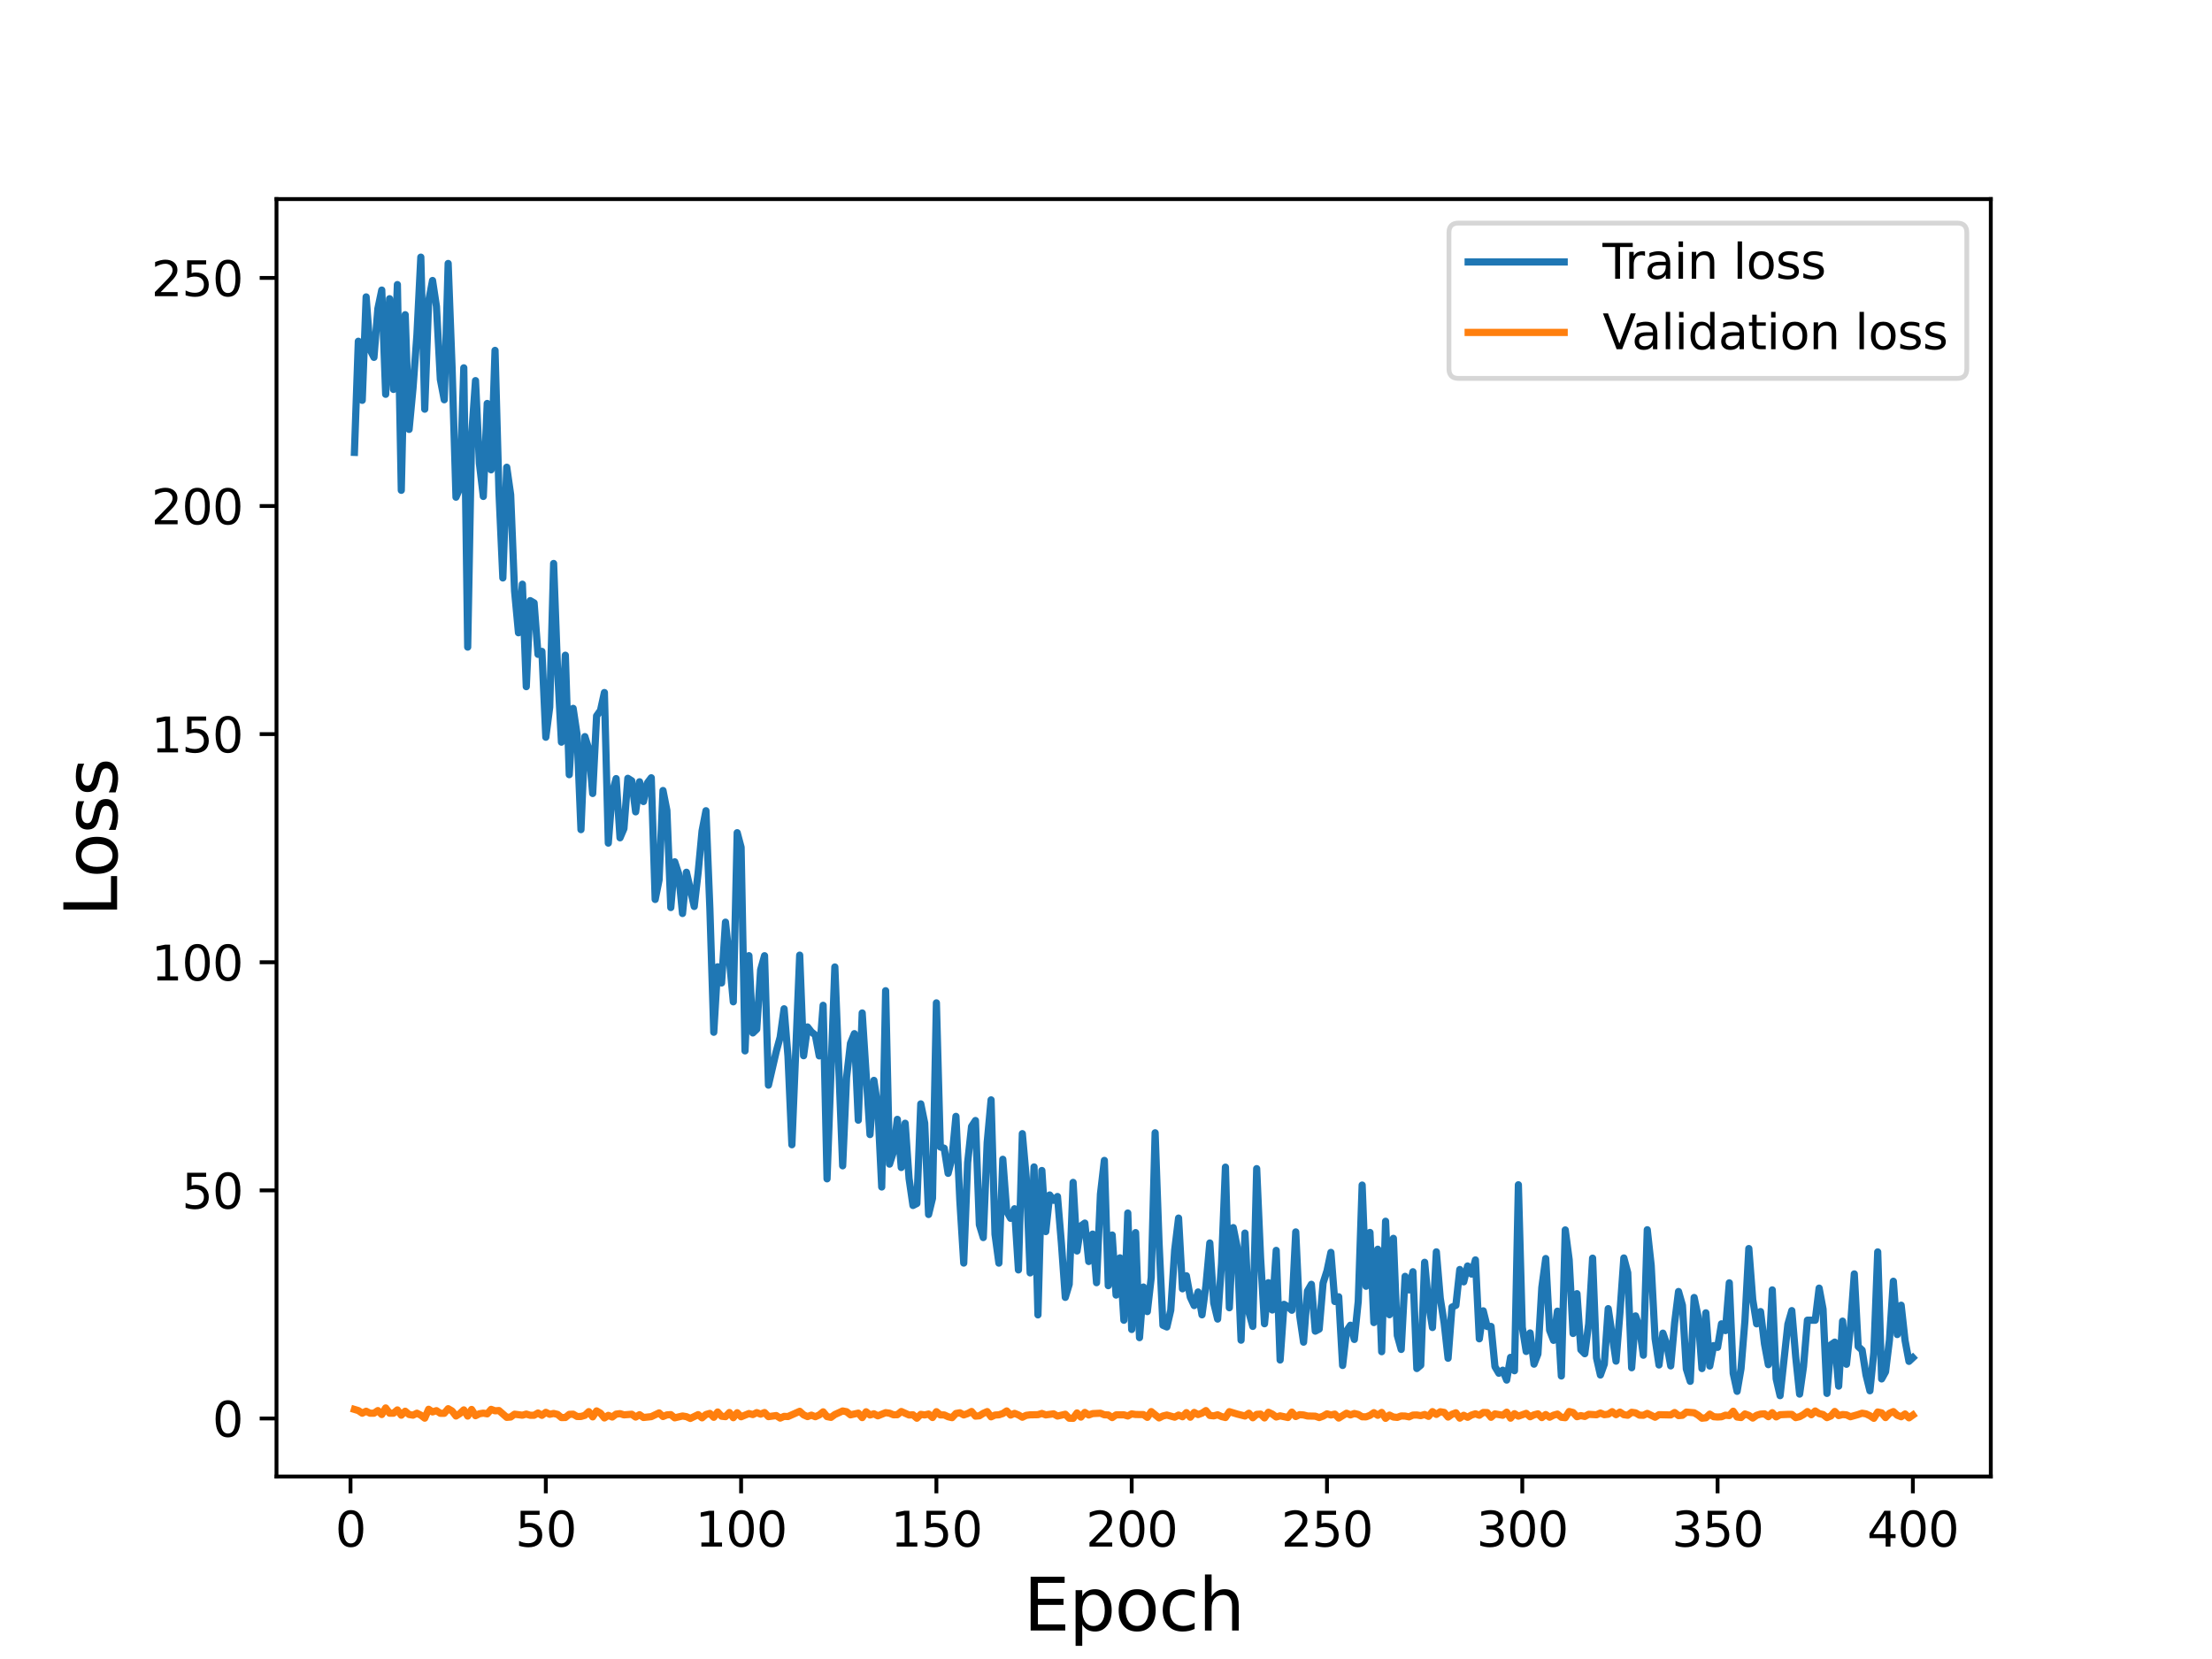 <?xml version="1.0" encoding="utf-8" standalone="no"?>
<!DOCTYPE svg PUBLIC "-//W3C//DTD SVG 1.1//EN"
  "http://www.w3.org/Graphics/SVG/1.1/DTD/svg11.dtd">
<svg height="345.6pt" version="1.1" viewBox="0 0 460.8 345.6" width="460.8pt" xmlns="http://www.w3.org/2000/svg" xmlns:xlink="http://www.w3.org/1999/xlink">
 <defs>
  <style type="text/css">*{stroke-linecap:butt;stroke-linejoin:round;}</style>
 </defs>
 <g id="figure_1">
  <g id="patch_1">
   <path d="M 0 345.6 
L 460.8 345.6 
L 460.8 0 
L 0 0 
z
" style="fill:#ffffff;"/>
  </g>
  <g id="axes_1">
   <g id="patch_2">
    <path d="M 57.6 307.584 
L 414.72 307.584 
L 414.72 41.472 
L 57.6 41.472 
z
" style="fill:#ffffff;"/>
   </g>
   <g id="matplotlib.axis_1">
    <g id="xtick_1">
     <g id="line2d_1">
      <defs>
       <path d="M 0 0 
L 0 3.5 
" id="m8b7cb27ee1" style="stroke:#000000;stroke-width:0.8;"/>
      </defs>
      <g>
       <use style="stroke:#000000;stroke-width:0.8;" x="73.019" xlink:href="#m8b7cb27ee1" y="307.584"/>
      </g>
     </g>
     <g id="text_1">
      <!-- 0 -->
      <g transform="translate(69.838 322.182)scale(0.1 -0.1)">
       <defs>
        <path d="M 2034 4250 
Q 1547 4250 1301 3770 
Q 1056 3291 1056 2328 
Q 1056 1369 1301 889 
Q 1547 409 2034 409 
Q 2525 409 2770 889 
Q 3016 1369 3016 2328 
Q 3016 3291 2770 3770 
Q 2525 4250 2034 4250 
z
M 2034 4750 
Q 2819 4750 3233 4129 
Q 3647 3509 3647 2328 
Q 3647 1150 3233 529 
Q 2819 -91 2034 -91 
Q 1250 -91 836 529 
Q 422 1150 422 2328 
Q 422 3509 836 4129 
Q 1250 4750 2034 4750 
z
" id="DejaVuSans-30" transform="scale(0.016)"/>
       </defs>
       <use xlink:href="#DejaVuSans-30"/>
      </g>
     </g>
    </g>
    <g id="xtick_2">
     <g id="line2d_2">
      <g>
       <use style="stroke:#000000;stroke-width:0.8;" x="113.703" xlink:href="#m8b7cb27ee1" y="307.584"/>
      </g>
     </g>
     <g id="text_2">
      <!-- 50 -->
      <g transform="translate(107.34 322.182)scale(0.1 -0.1)">
       <defs>
        <path d="M 691 4666 
L 3169 4666 
L 3169 4134 
L 1269 4134 
L 1269 2991 
Q 1406 3038 1543 3061 
Q 1681 3084 1819 3084 
Q 2600 3084 3056 2656 
Q 3513 2228 3513 1497 
Q 3513 744 3044 326 
Q 2575 -91 1722 -91 
Q 1428 -91 1123 -41 
Q 819 9 494 109 
L 494 744 
Q 775 591 1075 516 
Q 1375 441 1709 441 
Q 2250 441 2565 725 
Q 2881 1009 2881 1497 
Q 2881 1984 2565 2268 
Q 2250 2553 1709 2553 
Q 1456 2553 1204 2497 
Q 953 2441 691 2322 
L 691 4666 
z
" id="DejaVuSans-35" transform="scale(0.016)"/>
       </defs>
       <use xlink:href="#DejaVuSans-35"/>
       <use x="63.623" xlink:href="#DejaVuSans-30"/>
      </g>
     </g>
    </g>
    <g id="xtick_3">
     <g id="line2d_3">
      <g>
       <use style="stroke:#000000;stroke-width:0.8;" x="154.386" xlink:href="#m8b7cb27ee1" y="307.584"/>
      </g>
     </g>
     <g id="text_3">
      <!-- 100 -->
      <g transform="translate(144.842 322.182)scale(0.1 -0.1)">
       <defs>
        <path d="M 794 531 
L 1825 531 
L 1825 4091 
L 703 3866 
L 703 4441 
L 1819 4666 
L 2450 4666 
L 2450 531 
L 3481 531 
L 3481 0 
L 794 0 
L 794 531 
z
" id="DejaVuSans-31" transform="scale(0.016)"/>
       </defs>
       <use xlink:href="#DejaVuSans-31"/>
       <use x="63.623" xlink:href="#DejaVuSans-30"/>
       <use x="127.246" xlink:href="#DejaVuSans-30"/>
      </g>
     </g>
    </g>
    <g id="xtick_4">
     <g id="line2d_4">
      <g>
       <use style="stroke:#000000;stroke-width:0.8;" x="195.07" xlink:href="#m8b7cb27ee1" y="307.584"/>
      </g>
     </g>
     <g id="text_4">
      <!-- 150 -->
      <g transform="translate(185.526 322.182)scale(0.1 -0.1)">
       <use xlink:href="#DejaVuSans-31"/>
       <use x="63.623" xlink:href="#DejaVuSans-35"/>
       <use x="127.246" xlink:href="#DejaVuSans-30"/>
      </g>
     </g>
    </g>
    <g id="xtick_5">
     <g id="line2d_5">
      <g>
       <use style="stroke:#000000;stroke-width:0.8;" x="235.753" xlink:href="#m8b7cb27ee1" y="307.584"/>
      </g>
     </g>
     <g id="text_5">
      <!-- 200 -->
      <g transform="translate(226.209 322.182)scale(0.1 -0.1)">
       <defs>
        <path d="M 1228 531 
L 3431 531 
L 3431 0 
L 469 0 
L 469 531 
Q 828 903 1448 1529 
Q 2069 2156 2228 2338 
Q 2531 2678 2651 2914 
Q 2772 3150 2772 3378 
Q 2772 3750 2511 3984 
Q 2250 4219 1831 4219 
Q 1534 4219 1204 4116 
Q 875 4013 500 3803 
L 500 4441 
Q 881 4594 1212 4672 
Q 1544 4750 1819 4750 
Q 2544 4750 2975 4387 
Q 3406 4025 3406 3419 
Q 3406 3131 3298 2873 
Q 3191 2616 2906 2266 
Q 2828 2175 2409 1742 
Q 1991 1309 1228 531 
z
" id="DejaVuSans-32" transform="scale(0.016)"/>
       </defs>
       <use xlink:href="#DejaVuSans-32"/>
       <use x="63.623" xlink:href="#DejaVuSans-30"/>
       <use x="127.246" xlink:href="#DejaVuSans-30"/>
      </g>
     </g>
    </g>
    <g id="xtick_6">
     <g id="line2d_6">
      <g>
       <use style="stroke:#000000;stroke-width:0.8;" x="276.437" xlink:href="#m8b7cb27ee1" y="307.584"/>
      </g>
     </g>
     <g id="text_6">
      <!-- 250 -->
      <g transform="translate(266.893 322.182)scale(0.1 -0.1)">
       <use xlink:href="#DejaVuSans-32"/>
       <use x="63.623" xlink:href="#DejaVuSans-35"/>
       <use x="127.246" xlink:href="#DejaVuSans-30"/>
      </g>
     </g>
    </g>
    <g id="xtick_7">
     <g id="line2d_7">
      <g>
       <use style="stroke:#000000;stroke-width:0.8;" x="317.12" xlink:href="#m8b7cb27ee1" y="307.584"/>
      </g>
     </g>
     <g id="text_7">
      <!-- 300 -->
      <g transform="translate(307.576 322.182)scale(0.1 -0.1)">
       <defs>
        <path d="M 2597 2516 
Q 3050 2419 3304 2112 
Q 3559 1806 3559 1356 
Q 3559 666 3084 287 
Q 2609 -91 1734 -91 
Q 1441 -91 1130 -33 
Q 819 25 488 141 
L 488 750 
Q 750 597 1062 519 
Q 1375 441 1716 441 
Q 2309 441 2620 675 
Q 2931 909 2931 1356 
Q 2931 1769 2642 2001 
Q 2353 2234 1838 2234 
L 1294 2234 
L 1294 2753 
L 1863 2753 
Q 2328 2753 2575 2939 
Q 2822 3125 2822 3475 
Q 2822 3834 2567 4026 
Q 2313 4219 1838 4219 
Q 1578 4219 1281 4162 
Q 984 4106 628 3988 
L 628 4550 
Q 988 4650 1302 4700 
Q 1616 4750 1894 4750 
Q 2613 4750 3031 4423 
Q 3450 4097 3450 3541 
Q 3450 3153 3228 2886 
Q 3006 2619 2597 2516 
z
" id="DejaVuSans-33" transform="scale(0.016)"/>
       </defs>
       <use xlink:href="#DejaVuSans-33"/>
       <use x="63.623" xlink:href="#DejaVuSans-30"/>
       <use x="127.246" xlink:href="#DejaVuSans-30"/>
      </g>
     </g>
    </g>
    <g id="xtick_8">
     <g id="line2d_8">
      <g>
       <use style="stroke:#000000;stroke-width:0.8;" x="357.804" xlink:href="#m8b7cb27ee1" y="307.584"/>
      </g>
     </g>
     <g id="text_8">
      <!-- 350 -->
      <g transform="translate(348.26 322.182)scale(0.1 -0.1)">
       <use xlink:href="#DejaVuSans-33"/>
       <use x="63.623" xlink:href="#DejaVuSans-35"/>
       <use x="127.246" xlink:href="#DejaVuSans-30"/>
      </g>
     </g>
    </g>
    <g id="xtick_9">
     <g id="line2d_9">
      <g>
       <use style="stroke:#000000;stroke-width:0.8;" x="398.487" xlink:href="#m8b7cb27ee1" y="307.584"/>
      </g>
     </g>
     <g id="text_9">
      <!-- 400 -->
      <g transform="translate(388.944 322.182)scale(0.1 -0.1)">
       <defs>
        <path d="M 2419 4116 
L 825 1625 
L 2419 1625 
L 2419 4116 
z
M 2253 4666 
L 3047 4666 
L 3047 1625 
L 3713 1625 
L 3713 1100 
L 3047 1100 
L 3047 0 
L 2419 0 
L 2419 1100 
L 313 1100 
L 313 1709 
L 2253 4666 
z
" id="DejaVuSans-34" transform="scale(0.016)"/>
       </defs>
       <use xlink:href="#DejaVuSans-34"/>
       <use x="63.623" xlink:href="#DejaVuSans-30"/>
       <use x="127.246" xlink:href="#DejaVuSans-30"/>
      </g>
     </g>
    </g>
    <g id="text_10">
     <!-- Epoch -->
     <g transform="translate(213.194 339.66)scale(0.15 -0.15)">
      <defs>
       <path d="M 628 4666 
L 3578 4666 
L 3578 4134 
L 1259 4134 
L 1259 2753 
L 3481 2753 
L 3481 2222 
L 1259 2222 
L 1259 531 
L 3634 531 
L 3634 0 
L 628 0 
L 628 4666 
z
" id="DejaVuSans-45" transform="scale(0.016)"/>
       <path d="M 1159 525 
L 1159 -1331 
L 581 -1331 
L 581 3500 
L 1159 3500 
L 1159 2969 
Q 1341 3281 1617 3432 
Q 1894 3584 2278 3584 
Q 2916 3584 3314 3078 
Q 3713 2572 3713 1747 
Q 3713 922 3314 415 
Q 2916 -91 2278 -91 
Q 1894 -91 1617 61 
Q 1341 213 1159 525 
z
M 3116 1747 
Q 3116 2381 2855 2742 
Q 2594 3103 2138 3103 
Q 1681 3103 1420 2742 
Q 1159 2381 1159 1747 
Q 1159 1113 1420 752 
Q 1681 391 2138 391 
Q 2594 391 2855 752 
Q 3116 1113 3116 1747 
z
" id="DejaVuSans-70" transform="scale(0.016)"/>
       <path d="M 1959 3097 
Q 1497 3097 1228 2736 
Q 959 2375 959 1747 
Q 959 1119 1226 758 
Q 1494 397 1959 397 
Q 2419 397 2687 759 
Q 2956 1122 2956 1747 
Q 2956 2369 2687 2733 
Q 2419 3097 1959 3097 
z
M 1959 3584 
Q 2709 3584 3137 3096 
Q 3566 2609 3566 1747 
Q 3566 888 3137 398 
Q 2709 -91 1959 -91 
Q 1206 -91 779 398 
Q 353 888 353 1747 
Q 353 2609 779 3096 
Q 1206 3584 1959 3584 
z
" id="DejaVuSans-6f" transform="scale(0.016)"/>
       <path d="M 3122 3366 
L 3122 2828 
Q 2878 2963 2633 3030 
Q 2388 3097 2138 3097 
Q 1578 3097 1268 2742 
Q 959 2388 959 1747 
Q 959 1106 1268 751 
Q 1578 397 2138 397 
Q 2388 397 2633 464 
Q 2878 531 3122 666 
L 3122 134 
Q 2881 22 2623 -34 
Q 2366 -91 2075 -91 
Q 1284 -91 818 406 
Q 353 903 353 1747 
Q 353 2603 823 3093 
Q 1294 3584 2113 3584 
Q 2378 3584 2631 3529 
Q 2884 3475 3122 3366 
z
" id="DejaVuSans-63" transform="scale(0.016)"/>
       <path d="M 3513 2113 
L 3513 0 
L 2938 0 
L 2938 2094 
Q 2938 2591 2744 2837 
Q 2550 3084 2163 3084 
Q 1697 3084 1428 2787 
Q 1159 2491 1159 1978 
L 1159 0 
L 581 0 
L 581 4863 
L 1159 4863 
L 1159 2956 
Q 1366 3272 1645 3428 
Q 1925 3584 2291 3584 
Q 2894 3584 3203 3211 
Q 3513 2838 3513 2113 
z
" id="DejaVuSans-68" transform="scale(0.016)"/>
      </defs>
      <use xlink:href="#DejaVuSans-45"/>
      <use x="63.184" xlink:href="#DejaVuSans-70"/>
      <use x="126.66" xlink:href="#DejaVuSans-6f"/>
      <use x="187.842" xlink:href="#DejaVuSans-63"/>
      <use x="242.822" xlink:href="#DejaVuSans-68"/>
     </g>
    </g>
   </g>
   <g id="matplotlib.axis_2">
    <g id="ytick_1">
     <g id="line2d_10">
      <defs>
       <path d="M 0 0 
L -3.5 0 
" id="m40ed423e60" style="stroke:#000000;stroke-width:0.8;"/>
      </defs>
      <g>
       <use style="stroke:#000000;stroke-width:0.8;" x="57.6" xlink:href="#m40ed423e60" y="295.492"/>
      </g>
     </g>
     <g id="text_11">
      <!-- 0 -->
      <g transform="translate(44.237 299.291)scale(0.1 -0.1)">
       <use xlink:href="#DejaVuSans-30"/>
      </g>
     </g>
    </g>
    <g id="ytick_2">
     <g id="line2d_11">
      <g>
       <use style="stroke:#000000;stroke-width:0.8;" x="57.6" xlink:href="#m40ed423e60" y="247.973"/>
      </g>
     </g>
     <g id="text_12">
      <!-- 50 -->
      <g transform="translate(37.875 251.772)scale(0.1 -0.1)">
       <use xlink:href="#DejaVuSans-35"/>
       <use x="63.623" xlink:href="#DejaVuSans-30"/>
      </g>
     </g>
    </g>
    <g id="ytick_3">
     <g id="line2d_12">
      <g>
       <use style="stroke:#000000;stroke-width:0.8;" x="57.6" xlink:href="#m40ed423e60" y="200.454"/>
      </g>
     </g>
     <g id="text_13">
      <!-- 100 -->
      <g transform="translate(31.512 204.253)scale(0.1 -0.1)">
       <use xlink:href="#DejaVuSans-31"/>
       <use x="63.623" xlink:href="#DejaVuSans-30"/>
       <use x="127.246" xlink:href="#DejaVuSans-30"/>
      </g>
     </g>
    </g>
    <g id="ytick_4">
     <g id="line2d_13">
      <g>
       <use style="stroke:#000000;stroke-width:0.8;" x="57.6" xlink:href="#m40ed423e60" y="152.935"/>
      </g>
     </g>
     <g id="text_14">
      <!-- 150 -->
      <g transform="translate(31.512 156.734)scale(0.1 -0.1)">
       <use xlink:href="#DejaVuSans-31"/>
       <use x="63.623" xlink:href="#DejaVuSans-35"/>
       <use x="127.246" xlink:href="#DejaVuSans-30"/>
      </g>
     </g>
    </g>
    <g id="ytick_5">
     <g id="line2d_14">
      <g>
       <use style="stroke:#000000;stroke-width:0.8;" x="57.6" xlink:href="#m40ed423e60" y="105.416"/>
      </g>
     </g>
     <g id="text_15">
      <!-- 200 -->
      <g transform="translate(31.512 109.215)scale(0.1 -0.1)">
       <use xlink:href="#DejaVuSans-32"/>
       <use x="63.623" xlink:href="#DejaVuSans-30"/>
       <use x="127.246" xlink:href="#DejaVuSans-30"/>
      </g>
     </g>
    </g>
    <g id="ytick_6">
     <g id="line2d_15">
      <g>
       <use style="stroke:#000000;stroke-width:0.8;" x="57.6" xlink:href="#m40ed423e60" y="57.897"/>
      </g>
     </g>
     <g id="text_16">
      <!-- 250 -->
      <g transform="translate(31.512 61.696)scale(0.1 -0.1)">
       <use xlink:href="#DejaVuSans-32"/>
       <use x="63.623" xlink:href="#DejaVuSans-35"/>
       <use x="127.246" xlink:href="#DejaVuSans-30"/>
      </g>
     </g>
    </g>
    <g id="text_17">
     <!-- Loss -->
     <g transform="translate(24.393 190.979)rotate(-90)scale(0.15 -0.15)">
      <defs>
       <path d="M 628 4666 
L 1259 4666 
L 1259 531 
L 3531 531 
L 3531 0 
L 628 0 
L 628 4666 
z
" id="DejaVuSans-4c" transform="scale(0.016)"/>
       <path d="M 2834 3397 
L 2834 2853 
Q 2591 2978 2328 3040 
Q 2066 3103 1784 3103 
Q 1356 3103 1142 2972 
Q 928 2841 928 2578 
Q 928 2378 1081 2264 
Q 1234 2150 1697 2047 
L 1894 2003 
Q 2506 1872 2764 1633 
Q 3022 1394 3022 966 
Q 3022 478 2636 193 
Q 2250 -91 1575 -91 
Q 1294 -91 989 -36 
Q 684 19 347 128 
L 347 722 
Q 666 556 975 473 
Q 1284 391 1588 391 
Q 1994 391 2212 530 
Q 2431 669 2431 922 
Q 2431 1156 2273 1281 
Q 2116 1406 1581 1522 
L 1381 1569 
Q 847 1681 609 1914 
Q 372 2147 372 2553 
Q 372 3047 722 3315 
Q 1072 3584 1716 3584 
Q 2034 3584 2315 3537 
Q 2597 3491 2834 3397 
z
" id="DejaVuSans-73" transform="scale(0.016)"/>
      </defs>
      <use xlink:href="#DejaVuSans-4c"/>
      <use x="53.963" xlink:href="#DejaVuSans-6f"/>
      <use x="115.145" xlink:href="#DejaVuSans-73"/>
      <use x="167.244" xlink:href="#DejaVuSans-73"/>
     </g>
    </g>
   </g>
   <g id="line2d_16">
    <path clip-path="url(#p72a26d89ca)" d="M 73.833 94.24 
L 74.646 71.088 
L 75.46 83.395 
L 76.274 61.848 
L 77.087 72.804 
L 77.901 74.446 
L 78.715 64.324 
L 79.528 60.428 
L 80.342 82.14 
L 81.156 62.226 
L 81.969 81.125 
L 82.783 59.281 
L 83.597 102.14 
L 84.41 65.558 
L 85.224 89.453 
L 86.038 80.851 
L 86.851 69.796 
L 87.665 53.568 
L 88.479 85.241 
L 89.292 62.734 
L 90.106 58.431 
L 90.92 63.835 
L 91.733 79.052 
L 92.547 83.279 
L 93.361 54.884 
L 94.174 76.516 
L 94.988 103.571 
L 95.802 101.69 
L 96.616 76.625 
L 97.429 134.805 
L 98.243 90.826 
L 99.057 79.29 
L 99.87 96.55 
L 100.684 103.417 
L 101.498 84.045 
L 102.311 97.872 
L 103.125 72.993 
L 103.939 102.459 
L 104.752 120.399 
L 105.566 97.334 
L 106.38 103.04 
L 107.193 123.109 
L 108.007 131.821 
L 108.821 121.7 
L 109.634 143.043 
L 110.448 125.126 
L 111.262 125.595 
L 112.075 136.311 
L 112.889 135.694 
L 113.703 153.576 
L 114.516 147.302 
L 115.33 117.384 
L 116.144 139.351 
L 116.957 154.607 
L 117.771 136.494 
L 118.585 161.382 
L 119.398 147.567 
L 120.212 153.023 
L 121.026 172.829 
L 121.839 153.448 
L 122.653 156.054 
L 123.467 165.297 
L 124.28 149.139 
L 125.094 147.989 
L 125.908 144.267 
L 126.721 175.638 
L 127.535 165.16 
L 128.349 162.196 
L 129.162 174.53 
L 129.976 172.619 
L 130.79 162.135 
L 131.603 162.655 
L 132.417 169.124 
L 133.231 162.858 
L 134.044 166.971 
L 134.858 163.102 
L 135.672 162.027 
L 136.485 187.375 
L 137.299 183.309 
L 138.113 164.674 
L 138.926 168.825 
L 139.74 189.059 
L 140.554 179.527 
L 141.367 181.994 
L 142.181 190.297 
L 142.995 181.707 
L 144.622 188.837 
L 145.436 181.756 
L 146.249 173.112 
L 147.063 168.889 
L 147.877 189.206 
L 148.69 215.039 
L 149.504 201.402 
L 150.318 204.767 
L 151.131 192.102 
L 151.945 199.817 
L 152.759 208.698 
L 153.572 173.464 
L 154.386 176.511 
L 155.2 218.92 
L 156.013 199.084 
L 156.827 215.182 
L 157.641 214.406 
L 158.454 202.032 
L 159.268 199.096 
L 160.082 226.058 
L 161.709 219.026 
L 162.523 216.066 
L 163.336 210.149 
L 164.15 220.037 
L 164.964 238.472 
L 166.591 198.973 
L 167.405 219.927 
L 168.219 213.934 
L 169.032 214.969 
L 169.846 215.618 
L 170.66 219.961 
L 171.473 209.424 
L 172.287 245.574 
L 173.914 201.438 
L 175.542 242.86 
L 176.355 224.475 
L 177.169 217.34 
L 177.983 215.328 
L 178.796 233.356 
L 179.61 211.017 
L 181.237 236.352 
L 182.051 225.058 
L 182.865 230.589 
L 183.678 247.274 
L 184.492 206.386 
L 185.306 242.512 
L 186.119 239.967 
L 186.933 233.18 
L 187.747 243.213 
L 188.56 233.992 
L 189.374 245.506 
L 190.188 251.126 
L 191.001 250.707 
L 191.815 229.958 
L 192.629 233.948 
L 193.442 253.001 
L 194.256 249.62 
L 195.07 208.915 
L 195.883 238.935 
L 196.697 239.199 
L 197.511 244.429 
L 198.324 241.206 
L 199.138 232.56 
L 199.952 250.1 
L 200.765 263.123 
L 201.579 242.184 
L 202.393 234.668 
L 203.206 233.425 
L 204.02 255.137 
L 204.834 257.809 
L 205.647 238.015 
L 206.461 229.123 
L 207.275 257.126 
L 208.088 263.134 
L 208.902 241.502 
L 209.716 252.353 
L 210.529 253.801 
L 211.343 251.806 
L 212.157 264.548 
L 212.97 236.16 
L 213.784 245.334 
L 214.598 265.167 
L 215.411 243.092 
L 216.225 273.915 
L 217.039 243.834 
L 217.852 256.564 
L 218.666 248.937 
L 219.48 250.055 
L 220.293 249.253 
L 221.107 258.95 
L 221.921 270.264 
L 222.734 267.545 
L 223.548 246.314 
L 224.362 260.604 
L 225.175 255.383 
L 225.989 254.793 
L 226.803 262.792 
L 227.616 257.082 
L 228.43 267.209 
L 229.244 248.757 
L 230.057 241.735 
L 230.871 267.828 
L 231.685 257.275 
L 232.498 269.786 
L 233.312 262.031 
L 234.126 275.032 
L 234.939 252.693 
L 235.753 276.953 
L 236.567 256.776 
L 237.381 278.657 
L 238.194 268.114 
L 239.008 273.227 
L 239.822 266.129 
L 240.635 235.98 
L 241.449 258.806 
L 242.263 276.08 
L 243.076 276.433 
L 243.89 272.939 
L 244.704 260.43 
L 245.517 253.749 
L 246.331 268.484 
L 247.145 265.764 
L 247.958 270.221 
L 248.772 271.973 
L 249.586 269.143 
L 250.399 273.903 
L 251.213 267.844 
L 252.027 258.934 
L 252.84 271.417 
L 253.654 274.786 
L 254.468 263.251 
L 255.281 243.135 
L 256.095 272.424 
L 256.909 255.731 
L 257.722 259.767 
L 258.536 279.185 
L 259.35 256.876 
L 260.163 273.346 
L 260.977 276.315 
L 261.791 243.449 
L 262.604 262.032 
L 263.418 275.763 
L 264.232 267.209 
L 265.045 272.895 
L 265.859 260.476 
L 266.673 283.314 
L 267.486 271.715 
L 268.3 272.204 
L 269.114 272.948 
L 269.927 256.632 
L 270.741 274.015 
L 271.555 279.598 
L 272.368 268.959 
L 273.182 267.547 
L 273.996 277.303 
L 274.809 276.877 
L 275.623 267.277 
L 276.437 264.739 
L 277.25 260.898 
L 278.064 271.128 
L 278.878 270.14 
L 279.691 284.451 
L 280.505 277.288 
L 281.319 276.066 
L 282.132 279.033 
L 282.946 271.091 
L 283.76 246.872 
L 284.573 267.953 
L 285.387 256.74 
L 286.201 275.515 
L 287.014 260.237 
L 287.828 281.585 
L 288.642 254.407 
L 289.455 273.885 
L 290.269 257.971 
L 291.083 278.19 
L 291.896 281.112 
L 292.71 265.889 
L 293.524 268.714 
L 294.337 264.925 
L 295.151 285.086 
L 295.965 284.395 
L 296.778 262.96 
L 297.592 271.579 
L 298.406 276.546 
L 299.219 260.78 
L 300.033 270.448 
L 300.847 275.627 
L 301.66 282.946 
L 302.474 272.294 
L 303.288 271.924 
L 304.101 264.462 
L 304.915 267.036 
L 305.729 263.727 
L 306.543 265.416 
L 307.356 262.464 
L 308.17 278.902 
L 308.984 273.072 
L 309.797 276.331 
L 310.611 276.32 
L 311.425 284.692 
L 312.238 286.075 
L 313.052 285.439 
L 313.866 287.495 
L 314.679 282.762 
L 315.493 285.55 
L 316.307 246.81 
L 317.12 276.503 
L 317.934 281.533 
L 318.748 277.677 
L 319.561 284.178 
L 320.375 282.066 
L 321.189 268.205 
L 322.002 262.179 
L 322.816 277.118 
L 323.63 279.22 
L 324.443 273.143 
L 325.257 286.642 
L 326.071 256.215 
L 326.884 262.419 
L 327.698 277.79 
L 328.512 269.497 
L 329.325 281.18 
L 330.139 282.006 
L 330.953 275.769 
L 331.766 262.095 
L 332.58 282.869 
L 333.394 286.44 
L 334.207 284.175 
L 335.021 272.616 
L 336.648 283.549 
L 337.462 273.492 
L 338.276 262.057 
L 339.089 265.132 
L 339.903 284.929 
L 340.717 274.125 
L 341.53 276.555 
L 342.344 282.318 
L 343.158 256.178 
L 343.971 263.589 
L 344.785 278.873 
L 345.599 284.35 
L 346.412 277.72 
L 347.226 280.077 
L 348.04 284.539 
L 348.853 275.581 
L 349.667 269.046 
L 350.481 271.913 
L 351.294 285.175 
L 352.108 287.757 
L 352.922 270.292 
L 353.735 274.237 
L 354.549 285.098 
L 355.363 273.487 
L 356.176 284.567 
L 356.99 280.311 
L 357.804 280.682 
L 358.617 275.778 
L 359.431 277.186 
L 360.245 267.238 
L 361.058 286.094 
L 361.872 289.839 
L 362.686 285.107 
L 363.499 275.144 
L 364.313 260.096 
L 365.127 270.719 
L 365.94 275.777 
L 366.754 273.228 
L 367.568 279.919 
L 368.381 284.283 
L 369.195 268.707 
L 370.009 287.22 
L 370.822 290.742 
L 372.45 275.851 
L 373.263 273.024 
L 374.077 282.632 
L 374.891 290.414 
L 375.704 284.692 
L 376.518 275.018 
L 378.146 275.028 
L 378.959 268.341 
L 379.773 272.708 
L 380.587 290.273 
L 381.4 280.161 
L 382.214 279.585 
L 383.028 288.758 
L 383.841 275.216 
L 384.655 284.197 
L 385.469 276.593 
L 386.282 265.376 
L 387.096 280.509 
L 387.91 281.257 
L 388.723 286.426 
L 389.537 289.723 
L 390.351 281.802 
L 391.164 260.792 
L 391.978 287.255 
L 392.792 285.778 
L 393.605 279.157 
L 394.419 266.908 
L 395.233 278.011 
L 396.046 271.899 
L 396.86 279.246 
L 397.674 283.596 
L 398.487 282.836 
L 398.487 282.836 
" style="fill:none;stroke:#1f77b4;stroke-linecap:square;stroke-width:1.5;"/>
   </g>
   <g id="line2d_17">
    <path clip-path="url(#p72a26d89ca)" d="M 73.833 293.604 
L 74.646 293.848 
L 75.46 294.396 
L 76.274 293.986 
L 77.087 294.396 
L 77.901 294.396 
L 78.715 293.849 
L 79.528 294.67 
L 80.342 293.301 
L 81.156 294.396 
L 81.969 294.396 
L 82.783 293.711 
L 83.597 294.81 
L 84.41 293.985 
L 85.224 294.67 
L 86.038 294.807 
L 86.851 294.398 
L 87.665 294.808 
L 88.479 295.428 
L 89.292 293.578 
L 90.106 294.129 
L 90.92 293.864 
L 91.733 294.416 
L 92.547 294.415 
L 93.361 293.459 
L 94.174 293.936 
L 94.988 294.977 
L 95.802 294.474 
L 96.616 293.708 
L 97.429 294.992 
L 98.243 293.616 
L 99.057 294.912 
L 99.87 294.513 
L 100.684 294.381 
L 101.498 294.529 
L 102.311 293.597 
L 103.125 293.9 
L 103.939 293.841 
L 105.566 295.262 
L 106.38 295.191 
L 107.193 294.602 
L 108.821 294.816 
L 109.634 294.577 
L 110.448 294.828 
L 111.262 294.821 
L 112.075 294.355 
L 112.889 294.84 
L 113.703 294.214 
L 114.516 294.624 
L 115.33 294.449 
L 116.144 294.643 
L 116.957 295.304 
L 117.771 295.294 
L 118.585 294.639 
L 119.398 294.601 
L 120.212 295.081 
L 121.026 295.077 
L 121.839 294.84 
L 122.653 294.069 
L 123.467 295.163 
L 124.28 293.919 
L 125.094 294.393 
L 125.908 295.384 
L 126.721 294.848 
L 127.535 295.192 
L 128.349 294.59 
L 129.162 294.486 
L 129.976 294.744 
L 131.603 294.613 
L 132.417 295.198 
L 133.231 294.71 
L 134.044 295.289 
L 135.672 295.113 
L 137.299 294.335 
L 138.113 295.087 
L 138.926 294.749 
L 139.74 294.693 
L 140.554 295.361 
L 142.181 294.976 
L 142.995 295.116 
L 143.808 295.488 
L 145.436 294.696 
L 146.249 295.362 
L 147.063 294.67 
L 147.877 294.441 
L 148.69 295.25 
L 149.504 294.142 
L 150.318 295.026 
L 151.131 295.118 
L 151.945 294.254 
L 152.759 295.328 
L 153.572 294.299 
L 154.386 295.138 
L 156.013 294.468 
L 156.827 294.683 
L 157.641 294.277 
L 158.454 294.594 
L 159.268 294.253 
L 160.082 295.111 
L 161.709 294.887 
L 162.523 295.416 
L 163.336 295.059 
L 164.15 295.092 
L 166.591 294.002 
L 167.405 294.741 
L 168.219 295.105 
L 169.032 294.796 
L 169.846 295.128 
L 170.66 294.762 
L 171.473 294.115 
L 172.287 295.105 
L 173.101 295.264 
L 173.914 294.673 
L 175.542 293.932 
L 176.355 294.084 
L 177.169 294.74 
L 178.796 294.379 
L 179.61 295.313 
L 180.424 294.1 
L 181.237 294.766 
L 182.051 294.519 
L 182.865 294.946 
L 184.492 294.283 
L 185.306 294.395 
L 186.119 294.729 
L 186.933 294.71 
L 187.747 294.043 
L 189.374 294.773 
L 190.188 294.724 
L 191.001 295.442 
L 191.815 294.635 
L 192.629 294.759 
L 193.442 294.57 
L 194.256 295.294 
L 195.07 294.079 
L 195.883 294.754 
L 196.697 294.752 
L 197.511 295.133 
L 198.324 295.327 
L 199.138 294.454 
L 199.952 294.308 
L 200.765 294.756 
L 201.579 294.473 
L 202.393 294.04 
L 203.206 295.004 
L 204.02 294.935 
L 204.834 294.421 
L 205.647 294.06 
L 206.461 295.151 
L 207.275 294.779 
L 208.088 294.732 
L 208.902 294.467 
L 209.716 293.926 
L 210.529 294.785 
L 211.343 294.426 
L 212.157 294.756 
L 212.97 295.235 
L 213.784 294.837 
L 214.598 294.735 
L 216.225 294.705 
L 217.039 294.447 
L 217.852 294.75 
L 219.48 294.526 
L 220.293 294.993 
L 221.921 294.613 
L 222.734 295.439 
L 223.548 295.469 
L 224.362 294.343 
L 225.175 295.207 
L 225.989 294.234 
L 226.803 294.77 
L 227.616 294.478 
L 229.244 294.398 
L 230.057 294.731 
L 230.871 294.755 
L 231.685 295.309 
L 232.498 294.745 
L 234.126 294.731 
L 234.939 294.976 
L 235.753 294.536 
L 236.567 294.668 
L 238.194 294.684 
L 239.008 295.261 
L 239.822 294.062 
L 241.449 295.378 
L 242.263 294.97 
L 243.076 294.778 
L 244.704 295.226 
L 245.517 294.78 
L 246.331 295.135 
L 247.145 294.276 
L 247.958 295.231 
L 248.772 294.238 
L 249.586 294.681 
L 250.399 294.389 
L 251.213 293.853 
L 252.027 294.862 
L 252.84 294.952 
L 253.654 294.726 
L 254.468 295.095 
L 255.281 295.296 
L 256.095 294.075 
L 257.722 294.572 
L 259.35 294.983 
L 260.163 294.4 
L 260.977 295.347 
L 261.791 294.642 
L 262.604 294.581 
L 263.418 295.379 
L 264.232 294.2 
L 265.045 294.582 
L 265.859 295.184 
L 266.673 294.947 
L 268.3 295.294 
L 269.114 294.169 
L 269.927 295.088 
L 270.741 294.704 
L 271.555 294.763 
L 272.368 294.977 
L 273.996 295.012 
L 274.809 295.305 
L 275.623 295.008 
L 276.437 294.53 
L 277.25 294.771 
L 278.064 294.583 
L 278.878 295.409 
L 280.505 294.401 
L 281.319 294.756 
L 282.132 294.459 
L 282.946 294.652 
L 283.76 295.143 
L 284.573 295.156 
L 285.387 294.847 
L 286.201 294.288 
L 287.014 294.836 
L 287.828 294.236 
L 288.642 295.464 
L 289.455 294.79 
L 290.269 295.194 
L 291.083 295.271 
L 291.896 294.968 
L 292.71 294.991 
L 293.524 295.156 
L 294.337 294.788 
L 295.151 294.768 
L 295.965 294.904 
L 296.778 294.666 
L 297.592 295.056 
L 298.406 294.07 
L 299.219 294.646 
L 300.033 294.095 
L 300.847 294.227 
L 301.66 295.199 
L 302.474 294.625 
L 303.288 294.308 
L 304.101 295.427 
L 304.915 294.832 
L 305.729 295.251 
L 306.543 294.779 
L 307.356 294.522 
L 308.17 294.822 
L 308.984 294.249 
L 309.797 294.26 
L 310.611 295.246 
L 311.425 294.541 
L 313.052 294.826 
L 313.866 294.183 
L 314.679 295.432 
L 315.493 294.497 
L 316.307 295.015 
L 317.934 294.43 
L 318.748 295.137 
L 319.561 294.741 
L 320.375 294.526 
L 321.189 295.31 
L 322.002 294.676 
L 322.816 295.233 
L 323.63 294.809 
L 324.443 294.58 
L 325.257 295.243 
L 326.071 295.332 
L 326.884 294.042 
L 327.698 294.25 
L 328.512 295.123 
L 329.325 294.899 
L 330.139 295.072 
L 330.953 294.628 
L 332.58 294.723 
L 333.394 294.361 
L 334.207 294.707 
L 335.021 294.608 
L 335.835 294.075 
L 336.648 294.701 
L 337.462 294.165 
L 338.276 294.708 
L 339.089 294.821 
L 339.903 294.207 
L 340.717 294.32 
L 341.53 294.8 
L 342.344 294.828 
L 343.158 294.438 
L 344.785 295.231 
L 345.599 294.707 
L 348.04 294.76 
L 348.853 294.253 
L 349.667 294.898 
L 350.481 294.831 
L 351.294 294.171 
L 352.922 294.305 
L 353.735 294.79 
L 354.549 295.438 
L 355.363 295.355 
L 356.176 294.592 
L 356.99 295.127 
L 357.804 295.189 
L 358.617 295.137 
L 359.431 294.81 
L 360.245 294.89 
L 361.058 293.984 
L 361.872 295.193 
L 362.686 295.301 
L 363.499 294.553 
L 364.313 294.847 
L 365.127 295.408 
L 365.94 294.829 
L 366.754 294.587 
L 367.568 294.525 
L 368.381 295.12 
L 369.195 294.288 
L 370.009 295.166 
L 370.822 294.714 
L 372.45 294.642 
L 373.263 294.643 
L 374.077 295.316 
L 374.891 295.119 
L 375.704 294.675 
L 376.518 294.056 
L 377.332 294.714 
L 378.146 293.935 
L 378.959 294.483 
L 379.773 294.669 
L 380.587 295.317 
L 381.4 294.974 
L 382.214 294.034 
L 383.028 294.891 
L 383.841 294.673 
L 384.655 294.74 
L 385.469 295.134 
L 387.096 294.676 
L 387.91 294.395 
L 388.723 294.534 
L 389.537 294.926 
L 390.351 295.461 
L 391.164 294.145 
L 391.978 294.329 
L 392.792 295.305 
L 393.605 294.414 
L 394.419 294.061 
L 395.233 294.82 
L 396.046 295.133 
L 396.86 294.556 
L 397.674 295.361 
L 398.487 294.786 
L 398.487 294.786 
" style="fill:none;stroke:#ff7f0e;stroke-linecap:square;stroke-width:1.5;"/>
   </g>
   <g id="patch_3">
    <path d="M 57.6 307.584 
L 57.6 41.472 
" style="fill:none;stroke:#000000;stroke-linecap:square;stroke-linejoin:miter;stroke-width:0.8;"/>
   </g>
   <g id="patch_4">
    <path d="M 414.72 307.584 
L 414.72 41.472 
" style="fill:none;stroke:#000000;stroke-linecap:square;stroke-linejoin:miter;stroke-width:0.8;"/>
   </g>
   <g id="patch_5">
    <path d="M 57.6 307.584 
L 414.72 307.584 
" style="fill:none;stroke:#000000;stroke-linecap:square;stroke-linejoin:miter;stroke-width:0.8;"/>
   </g>
   <g id="patch_6">
    <path d="M 57.6 41.472 
L 414.72 41.472 
" style="fill:none;stroke:#000000;stroke-linecap:square;stroke-linejoin:miter;stroke-width:0.8;"/>
   </g>
   <g id="legend_1">
    <g id="patch_7">
     <path d="M 303.845 78.828 
L 407.72 78.828 
Q 409.72 78.828 409.72 76.828 
L 409.72 48.472 
Q 409.72 46.472 407.72 46.472 
L 303.845 46.472 
Q 301.845 46.472 301.845 48.472 
L 301.845 76.828 
Q 301.845 78.828 303.845 78.828 
z
" style="fill:#ffffff;opacity:0.8;stroke:#cccccc;stroke-linejoin:miter;"/>
    </g>
    <g id="line2d_18">
     <path d="M 305.845 54.57 
L 325.845 54.57 
" style="fill:none;stroke:#1f77b4;stroke-linecap:square;stroke-width:1.5;"/>
    </g>
    <g id="line2d_19"/>
    <g id="text_18">
     <!-- Train loss -->
     <g transform="translate(333.845 58.07)scale(0.1 -0.1)">
      <defs>
       <path d="M -19 4666 
L 3928 4666 
L 3928 4134 
L 2272 4134 
L 2272 0 
L 1638 0 
L 1638 4134 
L -19 4134 
L -19 4666 
z
" id="DejaVuSans-54" transform="scale(0.016)"/>
       <path d="M 2631 2963 
Q 2534 3019 2420 3045 
Q 2306 3072 2169 3072 
Q 1681 3072 1420 2755 
Q 1159 2438 1159 1844 
L 1159 0 
L 581 0 
L 581 3500 
L 1159 3500 
L 1159 2956 
Q 1341 3275 1631 3429 
Q 1922 3584 2338 3584 
Q 2397 3584 2469 3576 
Q 2541 3569 2628 3553 
L 2631 2963 
z
" id="DejaVuSans-72" transform="scale(0.016)"/>
       <path d="M 2194 1759 
Q 1497 1759 1228 1600 
Q 959 1441 959 1056 
Q 959 750 1161 570 
Q 1363 391 1709 391 
Q 2188 391 2477 730 
Q 2766 1069 2766 1631 
L 2766 1759 
L 2194 1759 
z
M 3341 1997 
L 3341 0 
L 2766 0 
L 2766 531 
Q 2569 213 2275 61 
Q 1981 -91 1556 -91 
Q 1019 -91 701 211 
Q 384 513 384 1019 
Q 384 1609 779 1909 
Q 1175 2209 1959 2209 
L 2766 2209 
L 2766 2266 
Q 2766 2663 2505 2880 
Q 2244 3097 1772 3097 
Q 1472 3097 1187 3025 
Q 903 2953 641 2809 
L 641 3341 
Q 956 3463 1253 3523 
Q 1550 3584 1831 3584 
Q 2591 3584 2966 3190 
Q 3341 2797 3341 1997 
z
" id="DejaVuSans-61" transform="scale(0.016)"/>
       <path d="M 603 3500 
L 1178 3500 
L 1178 0 
L 603 0 
L 603 3500 
z
M 603 4863 
L 1178 4863 
L 1178 4134 
L 603 4134 
L 603 4863 
z
" id="DejaVuSans-69" transform="scale(0.016)"/>
       <path d="M 3513 2113 
L 3513 0 
L 2938 0 
L 2938 2094 
Q 2938 2591 2744 2837 
Q 2550 3084 2163 3084 
Q 1697 3084 1428 2787 
Q 1159 2491 1159 1978 
L 1159 0 
L 581 0 
L 581 3500 
L 1159 3500 
L 1159 2956 
Q 1366 3272 1645 3428 
Q 1925 3584 2291 3584 
Q 2894 3584 3203 3211 
Q 3513 2838 3513 2113 
z
" id="DejaVuSans-6e" transform="scale(0.016)"/>
       <path id="DejaVuSans-20" transform="scale(0.016)"/>
       <path d="M 603 4863 
L 1178 4863 
L 1178 0 
L 603 0 
L 603 4863 
z
" id="DejaVuSans-6c" transform="scale(0.016)"/>
      </defs>
      <use xlink:href="#DejaVuSans-54"/>
      <use x="46.334" xlink:href="#DejaVuSans-72"/>
      <use x="87.447" xlink:href="#DejaVuSans-61"/>
      <use x="148.727" xlink:href="#DejaVuSans-69"/>
      <use x="176.51" xlink:href="#DejaVuSans-6e"/>
      <use x="239.889" xlink:href="#DejaVuSans-20"/>
      <use x="271.676" xlink:href="#DejaVuSans-6c"/>
      <use x="299.459" xlink:href="#DejaVuSans-6f"/>
      <use x="360.641" xlink:href="#DejaVuSans-73"/>
      <use x="412.74" xlink:href="#DejaVuSans-73"/>
     </g>
    </g>
    <g id="line2d_20">
     <path d="M 305.845 69.249 
L 325.845 69.249 
" style="fill:none;stroke:#ff7f0e;stroke-linecap:square;stroke-width:1.5;"/>
    </g>
    <g id="line2d_21"/>
    <g id="text_19">
     <!-- Validation loss -->
     <g transform="translate(333.845 72.749)scale(0.1 -0.1)">
      <defs>
       <path d="M 1831 0 
L 50 4666 
L 709 4666 
L 2188 738 
L 3669 4666 
L 4325 4666 
L 2547 0 
L 1831 0 
z
" id="DejaVuSans-56" transform="scale(0.016)"/>
       <path d="M 2906 2969 
L 2906 4863 
L 3481 4863 
L 3481 0 
L 2906 0 
L 2906 525 
Q 2725 213 2448 61 
Q 2172 -91 1784 -91 
Q 1150 -91 751 415 
Q 353 922 353 1747 
Q 353 2572 751 3078 
Q 1150 3584 1784 3584 
Q 2172 3584 2448 3432 
Q 2725 3281 2906 2969 
z
M 947 1747 
Q 947 1113 1208 752 
Q 1469 391 1925 391 
Q 2381 391 2643 752 
Q 2906 1113 2906 1747 
Q 2906 2381 2643 2742 
Q 2381 3103 1925 3103 
Q 1469 3103 1208 2742 
Q 947 2381 947 1747 
z
" id="DejaVuSans-64" transform="scale(0.016)"/>
       <path d="M 1172 4494 
L 1172 3500 
L 2356 3500 
L 2356 3053 
L 1172 3053 
L 1172 1153 
Q 1172 725 1289 603 
Q 1406 481 1766 481 
L 2356 481 
L 2356 0 
L 1766 0 
Q 1100 0 847 248 
Q 594 497 594 1153 
L 594 3053 
L 172 3053 
L 172 3500 
L 594 3500 
L 594 4494 
L 1172 4494 
z
" id="DejaVuSans-74" transform="scale(0.016)"/>
      </defs>
      <use xlink:href="#DejaVuSans-56"/>
      <use x="60.658" xlink:href="#DejaVuSans-61"/>
      <use x="121.938" xlink:href="#DejaVuSans-6c"/>
      <use x="149.721" xlink:href="#DejaVuSans-69"/>
      <use x="177.504" xlink:href="#DejaVuSans-64"/>
      <use x="240.98" xlink:href="#DejaVuSans-61"/>
      <use x="302.26" xlink:href="#DejaVuSans-74"/>
      <use x="341.469" xlink:href="#DejaVuSans-69"/>
      <use x="369.252" xlink:href="#DejaVuSans-6f"/>
      <use x="430.434" xlink:href="#DejaVuSans-6e"/>
      <use x="493.812" xlink:href="#DejaVuSans-20"/>
      <use x="525.6" xlink:href="#DejaVuSans-6c"/>
      <use x="553.383" xlink:href="#DejaVuSans-6f"/>
      <use x="614.564" xlink:href="#DejaVuSans-73"/>
      <use x="666.664" xlink:href="#DejaVuSans-73"/>
     </g>
    </g>
   </g>
  </g>
 </g>
 <defs>
  <clipPath id="p72a26d89ca">
   <rect height="266.112" width="357.12" x="57.6" y="41.472"/>
  </clipPath>
 </defs>
</svg>
